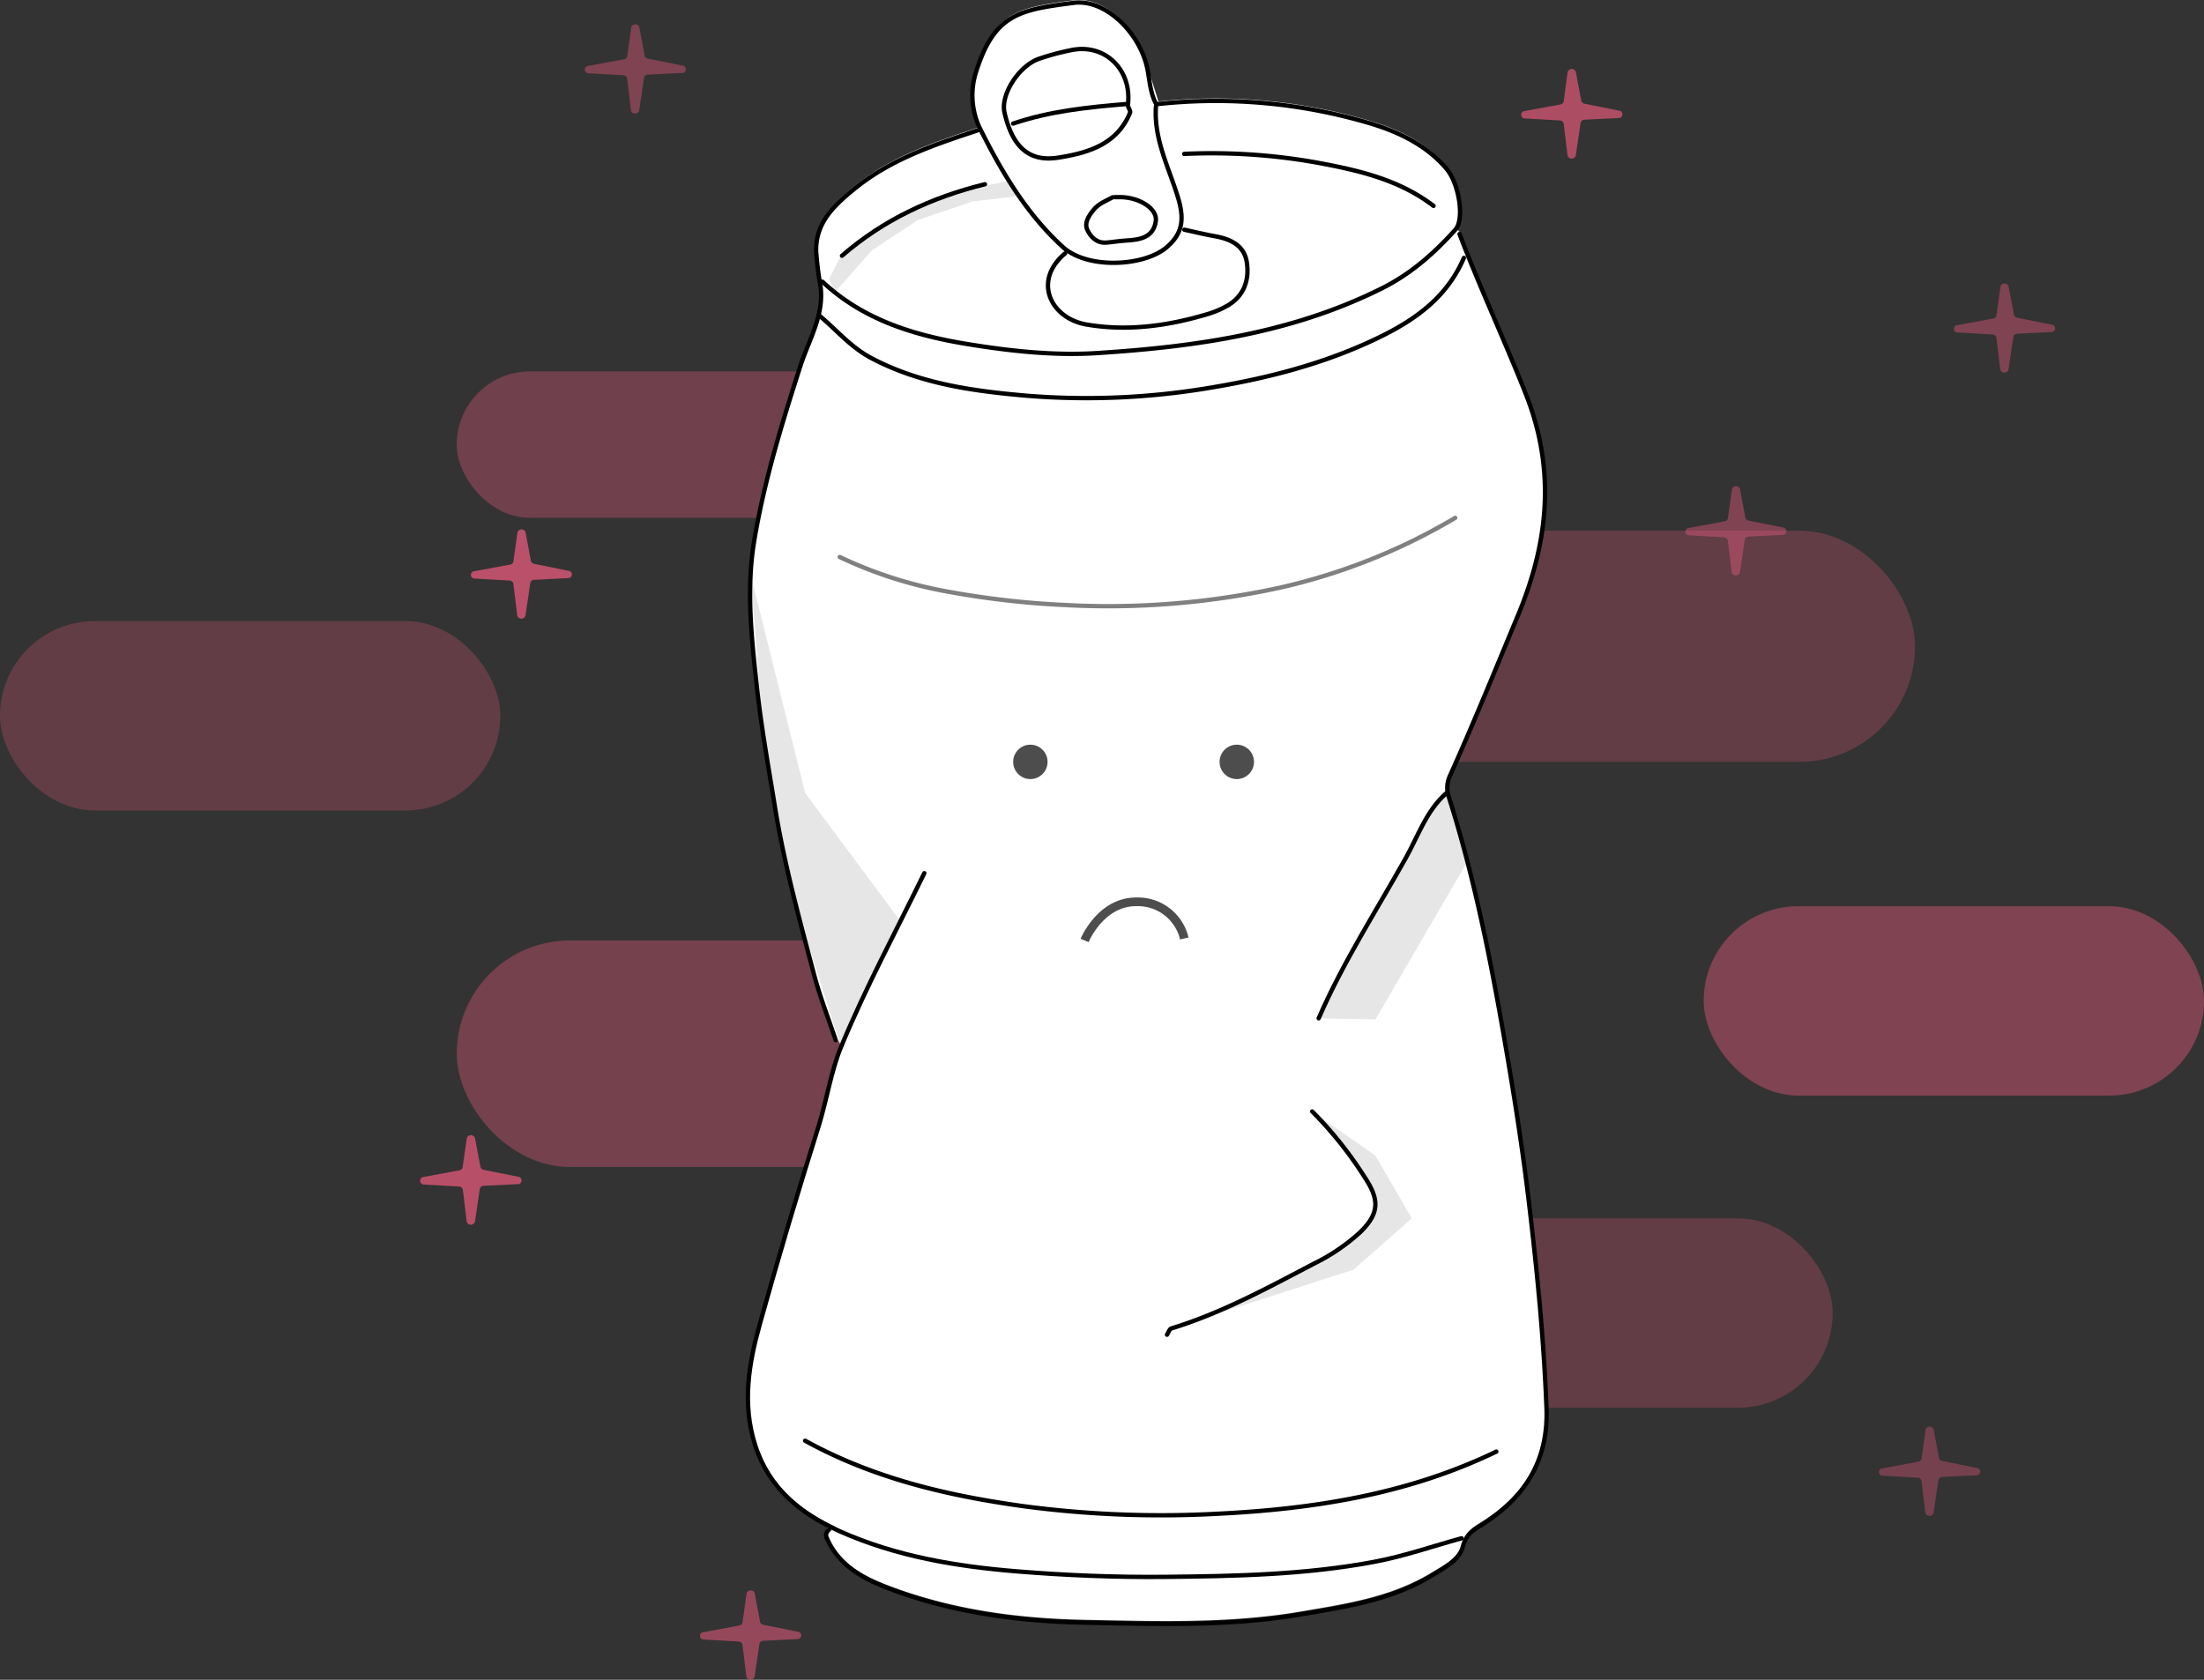 <svg xmlns="http://www.w3.org/2000/svg" viewBox="0 0 508.58 387.69"><rect x="0" y="0" width="508.58" height="387.69" fill="#333333" stroke="none"/><defs><style>.cls-1,.cls-13,.cls-14,.cls-15,.cls-2,.cls-3,.cls-4,.cls-5,.cls-6{fill:#e75a7c;}.cls-1{opacity:0.36;}.cls-2{opacity:0.26;}.cls-3{opacity:0.34;}.cls-4{opacity:0.43;}.cls-5{opacity:0.37;}.cls-6{opacity:0.55;}.cls-7{fill:#fff;}.cls-8{fill:#e6e6e6;}.cls-10,.cls-12,.cls-9{fill:none;}.cls-9{stroke:#000;}.cls-10,.cls-9{stroke-linecap:round;stroke-linejoin:round;}.cls-10{stroke:gray;}.cls-11{fill:#4d4d4d;}.cls-12{stroke:#4d4d4d;stroke-miterlimit:10;stroke-width:2px;}.cls-13{opacity:0.75;}.cls-14{opacity:0.68;}.cls-15{opacity:0.74;}</style></defs><g id="Layer_2" data-name="Layer 2"><rect class="cls-1" x="105.39" y="217.05" width="124.92" height="52.3" rx="26.15"/><rect class="cls-2" x="306.77" y="122.48" width="135.13" height="53.35" rx="26.68"/><rect class="cls-2" x="325.76" y="281.19" width="97.14" height="43.71" rx="21.86"/><rect class="cls-3" x="105.39" y="85.71" width="97.14" height="33.81" rx="16.91"/><rect class="cls-4" x="393.13" y="209.15" width="115.45" height="43.71" rx="21.86"/><rect class="cls-2" y="143.34" width="115.45" height="43.71" rx="21.86"/><path class="cls-5" d="M681.45,642.2l1.25,6.65a.92.92,0,0,0,.73.7l8,1.61a.85.85,0,0,1-.15,1.7l-7.83.38a.91.91,0,0,0-.89.74l-1.12,7.57a1,1,0,0,1-1.89,0l-.89-7.37a.92.92,0,0,0-.89-.77l-8-.46a.85.85,0,0,1-.13-1.7l8.27-1.52a.93.93,0,0,0,.76-.74l.94-6.73A1,1,0,0,1,681.45,642.2Z" transform="translate(-235.27 -312.36)"/><path class="cls-4" d="M382.77,318.54l1.26,6.65a.9.9,0,0,0,.73.7l8,1.61a.85.85,0,0,1-.16,1.7l-7.83.38a.92.92,0,0,0-.89.74l-1.12,7.57a1,1,0,0,1-1.89,0L380,330.5a.91.91,0,0,0-.88-.77l-8-.46a.85.85,0,0,1-.13-1.7l8.27-1.52a.9.9,0,0,0,.75-.74l.94-6.73A1,1,0,0,1,382.77,318.54Z" transform="translate(-235.27 -312.36)"/><path class="cls-6" d="M409.4,680l1.25,6.65a.91.91,0,0,0,.73.7l8,1.61a.85.85,0,0,1-.16,1.7l-7.82.38a.91.91,0,0,0-.89.74l-1.12,7.57a1,1,0,0,1-1.89,0l-.9-7.36a.91.91,0,0,0-.88-.77l-8-.46a.85.85,0,0,1-.13-1.7l8.27-1.53a.89.89,0,0,0,.75-.73l.94-6.73A1,1,0,0,1,409.4,680Z" transform="translate(-235.27 -312.36)"/></g><g id="Layer_1" data-name="Layer 1"><path class="cls-7" d="M572.56,666.8c-6.67,1.83-13.25,4.12-20,5.4-16,3-32.27,3.35-48.48,3.5-11.34.11-22.67-.34-34-1.26-14.15-1.14-28-3.46-40.94-9.23-9-4-16.38-9.93-19.57-19.9-3-9.51-1.49-18.82,1.09-28q6.4-22.84,13.51-45.49c1.92-6.12,2.86-12.67,5.21-18.41l-1.28-1.61c-1.67-5-3.6-9.93-4.95-15-3.43-12.89-7-25.77-9.09-39-1.51-9.31-3.15-18.57-4.19-28-1.21-11.05-2.39-22.1-.6-33,2.27-13.8,6.4-27.22,10.69-40.57,1.93-6,5.54-11.7,4.64-18.46a72.13,72.13,0,0,1-1-8c-.16-6.7,4.23-10.68,8.94-14.52,8.41-6.86,18.47-10.13,28.52-13.47l.23-.62a17.62,17.62,0,0,1-.75-12.89c4.22-13.28,10-14.24,22.53-15.85,7.25-.93,15.28,6.92,17,15.36l2.52,8A125,125,0,0,1,552,340.43c6.38,1.94,12.56,4.94,17,10.36,2.86,3.45,4.12,11.59,2,14l1,1c4.74,12.43,10.38,24.49,15.29,36.88,7,17.71,5.19,34.31-1.8,51.11-5.14,12.35-10.18,24.74-15.65,36.94a6.52,6.52,0,0,0-.29,5c6.22,19.62,10.07,39.75,13.52,60,1.92,11.31,3.67,22.61,5,34,1.87,15.64,3.38,31.27,4,47,.45,12.23-5.11,20.78-15.08,27-2,1.25-3.5,2.18-4.24,5-.83,3.08-4.25,4.85-7.2,6.64-9.43,5.71-20,7.2-30.54,9-16.43,2.75-33,2.16-49.5,1.84-15.5-.31-30.87-2.39-45.47-8-5.78-2.21-11.3-5.25-14-11.43a1.51,1.51,0,0,1,.46-2" transform="translate(-235.27 -312.36)"/><polygon class="cls-8" points="317.39 235.28 304.29 235.02 318.58 208.14 328.92 189.24 333.79 183.02 338.34 199.3 317.39 235.28"/><polygon class="cls-8" points="200.77 226.72 194.08 241.64 183.65 209.02 176.19 170.2 173.17 132.46 185.79 183.02 207.78 212.6 200.77 226.72"/><polygon class="cls-8" points="272.5 305.87 292.7 297.09 307.5 289.2 315.74 282.27 317.39 277.13 312.07 267.52 302.79 256.52 317.39 266.72 325.76 281.19 312.35 293.02 272.5 305.87"/><polygon class="cls-8" points="192.63 67.47 191.36 64.33 193.79 59.52 207 49.47 223.09 43.65 232.87 41.78 235.14 45.24 224.4 46.49 211.84 50.77 201.17 57.78 192.63 67.47"/><path class="cls-9" d="M425.06,377.38c9.43,8.84,21.24,12.4,33.51,14.4,9.89,1.61,19.93,2.71,30,2.06,22.63-1.45,44.88-4.6,65.53-14.91,6.69-3.33,12.08-8.08,17-13.56,2.14-2.4.88-10.55-2-14C564.57,346,558.39,343,552,341a125,125,0,0,0-49.45-4.64" transform="translate(-235.27 -312.36)"/><path class="cls-9" d="M572.06,366.38c4.74,12.44,10.38,24.5,15.29,36.89,7,17.7,5.19,34.31-1.8,51.11-5.14,12.35-10.18,24.74-15.65,36.93a6.54,6.54,0,0,0-.29,5.06c6.22,19.61,10.07,39.75,13.52,60,1.92,11.3,3.67,22.61,5,34,1.87,15.63,3.38,31.26,4,47,.45,12.23-5.11,20.78-15.08,27-2,1.24-3.5,2.17-4.24,5-.83,3.09-4.25,4.86-7.2,6.65-9.43,5.71-20,7.2-30.54,9-16.43,2.76-33,2.17-49.5,1.84-15.5-.3-30.87-2.38-45.47-8-5.78-2.21-11.3-5.26-14-11.44a1.51,1.51,0,0,1,.46-2" transform="translate(-235.27 -312.36)"/><path class="cls-9" d="M461.06,342.38C451,345.73,441,349,432.54,355.86c-4.71,3.84-9.1,7.82-8.94,14.52a72.42,72.42,0,0,0,1,8c.9,6.76-2.71,12.46-4.64,18.46-4.29,13.35-8.42,26.77-10.69,40.57-1.79,10.89-.61,21.95.6,33,1,9.41,2.68,18.67,4.19,28,2.13,13.21,5.66,26.08,9.09,39,1.35,5.08,3.28,10,4.95,15" transform="translate(-235.27 -312.36)"/><path class="cls-9" d="M421.06,644.88c15.74,8.67,32.81,12.68,50.48,15.12a241.17,241.17,0,0,0,44.51,1.74c22.25-1.08,44.13-4.5,64.51-14.36" transform="translate(-235.27 -312.36)"/><path class="cls-9" d="M573.06,371.88c-4.43,10.39-13.4,15.68-23,19.94-11.17,4.95-23,7.93-35,9.94a171.33,171.33,0,0,1-43,1.92c-12.16-1.06-24.36-2.71-35.61-8.61-4.81-2.52-8-6.41-11.9-9.69" transform="translate(-235.27 -312.36)"/><path class="cls-9" d="M448.56,513.88C442.06,527.22,435,540.3,429.34,554c-2.35,5.74-3.29,12.29-5.21,18.41Q417,595,410.62,617.9c-2.58,9.17-4.14,18.49-1.09,28,3.19,10,10.59,15.91,19.57,19.9,13,5.78,26.79,8.09,40.94,9.24,11.35.92,22.68,1.37,34,1.26,16.21-.16,32.48-.47,48.48-3.5,6.77-1.28,13.35-3.57,20-5.41" transform="translate(-235.27 -312.36)"/><path class="cls-10" d="M571.06,431.88A139.26,139.26,0,0,1,530.59,448a185.38,185.38,0,0,1-49.54,4,200.13,200.13,0,0,1-27-3.08,98.21,98.21,0,0,1-25-8" transform="translate(-235.27 -312.36)"/><path class="cls-9" d="M508.56,365.38c2.33.5,4.65,1.07,7,1.49,3.62.64,6.8,2.09,7.41,6s-.51,7.71-4.41,10a21.68,21.68,0,0,1-5,2.09c-9.05,2.67-18.23,3.88-27.52,2.31-8.3-1.4-12.59-10.05-5-16.42" transform="translate(-235.27 -312.36)"/><path class="cls-9" d="M538.06,568.88a88.92,88.92,0,0,1,12,15c3.61,5.38,3.58,8.54-1.06,13a45.09,45.09,0,0,1-10.44,7.08c-10.73,5.61-21.35,11.44-33,15-.44.13-.68,1-1,1.45" transform="translate(-235.27 -312.36)"/><path class="cls-9" d="M502.06,336.38c-1.35-2.49-1.48-5.29-2-8-1.69-8.45-9.72-16.3-17-15.37-12.54,1.62-18.31,2.58-22.53,15.86a17.62,17.62,0,0,0,.75,12.89c5,10.06,10.76,19.87,19.26,27.62,5.71,5.2,18.84,4.49,24,0,3.64-3.14,4-6.42,2.66-11.08-2.06-7-5.77-13.76-5.18-21.45" transform="translate(-235.27 -312.36)"/><path class="cls-9" d="M566.06,359.88c-7.83-6-17.16-8.18-26.52-9.92a137.34,137.34,0,0,0-31-2.08" transform="translate(-235.27 -312.36)"/><path class="cls-9" d="M569.06,495.38c-4.65,4.06-6.54,9.91-9.42,15.05-6.85,12.23-14.47,24.05-20.08,36.95" transform="translate(-235.27 -312.36)"/><path class="cls-9" d="M495.56,336.38c.87-8-5.35-14-13-12.47a58.63,58.63,0,0,0-7.49,2c-4.72,1.62-9,8.37-8,12.47,1.81,7.83,5.59,11.46,12.47,10.35,6.72-1.07,13.5-3,16.49-10.36.15-.38-.3-1-.46-1.49" transform="translate(-235.27 -312.36)"/><path class="cls-9" d="M462.56,354.88c-12.26,3-23.41,8.18-33,16.5" transform="translate(-235.27 -312.36)"/><path class="cls-9" d="M495.06,336.38c-8.8.73-17.58,1.63-26,4.5" transform="translate(-235.27 -312.36)"/><path class="cls-9" d="M492.06,357.88c-1.61.84-3.33,1.49-4.52,3-1.06,1.34-2.09,2.9-1.39,4.47s2.16,3.2,4.41,3c1.5-.11,3-.39,4.5-.47,3.2-.19,6.4-.64,6.92-4.53.37-2.78-3.62-5.35-7.92-5.49h-1.5" transform="translate(-235.27 -312.36)"/><circle class="cls-11" cx="237.76" cy="175.84" r="3.97"/><circle class="cls-11" cx="285.39" cy="175.84" r="3.97"/><path class="cls-12" d="M485.55,529.41s3.7-9,12-8.91a11,11,0,0,1,11,8.46" transform="translate(-235.27 -312.36)"/><path class="cls-4" d="M636.77,425.16l1.25,6.65a.94.94,0,0,0,.74.7l8,1.61a.85.85,0,0,1-.16,1.69l-7.83.39a.91.91,0,0,0-.89.74l-1.12,7.56a1,1,0,0,1-1.89,0l-.89-7.37a.93.93,0,0,0-.89-.76l-8-.46a.85.85,0,0,1-.13-1.7l8.27-1.53a.9.9,0,0,0,.76-.73l.94-6.74A1,1,0,0,1,636.77,425.16Z" transform="translate(-235.27 -312.36)"/><path class="cls-13" d="M356.53,435.14l1.25,6.65a.94.94,0,0,0,.73.7l8,1.61a.85.85,0,0,1-.15,1.69l-7.83.39a.91.91,0,0,0-.89.74l-1.12,7.56a1,1,0,0,1-1.89,0l-.89-7.37a.93.93,0,0,0-.89-.76l-8-.46a.85.85,0,0,1-.13-1.7l8.27-1.53a.89.89,0,0,0,.75-.73l.94-6.74A1,1,0,0,1,356.53,435.14Z" transform="translate(-235.27 -312.36)"/><path class="cls-14" d="M598.9,328.94l1.25,6.66a.92.92,0,0,0,.73.69l8,1.61a.85.85,0,0,1-.16,1.7l-7.83.38a.93.93,0,0,0-.89.75l-1.12,7.56a1,1,0,0,1-1.89,0l-.89-7.37a.92.92,0,0,0-.89-.76l-8-.47a.85.85,0,0,1-.13-1.7l8.27-1.52a.91.91,0,0,0,.76-.74L597,329A1,1,0,0,1,598.9,328.94Z" transform="translate(-235.27 -312.36)"/><path class="cls-4" d="M698.73,378.38,700,385a.89.89,0,0,0,.73.69l8,1.61a.85.85,0,0,1-.16,1.7l-7.83.38a.93.93,0,0,0-.89.75l-1.12,7.56a1,1,0,0,1-1.89,0l-.89-7.37a.91.91,0,0,0-.89-.76l-8-.46a.85.85,0,0,1-.13-1.7l8.27-1.53a.9.9,0,0,0,.76-.73l.94-6.74A1,1,0,0,1,698.73,378.38Z" transform="translate(-235.27 -312.36)"/><path class="cls-15" d="M344.87,575l1.26,6.65a.9.9,0,0,0,.73.7l8,1.61a.85.85,0,0,1-.16,1.7l-7.83.38a.92.92,0,0,0-.89.75l-1.12,7.56a1,1,0,0,1-1.89,0l-.89-7.37a.91.91,0,0,0-.88-.77l-8-.46A.85.85,0,0,1,333,584l8.27-1.52a.9.9,0,0,0,.75-.74L343,575A1,1,0,0,1,344.87,575Z" transform="translate(-235.27 -312.36)"/></g></svg>